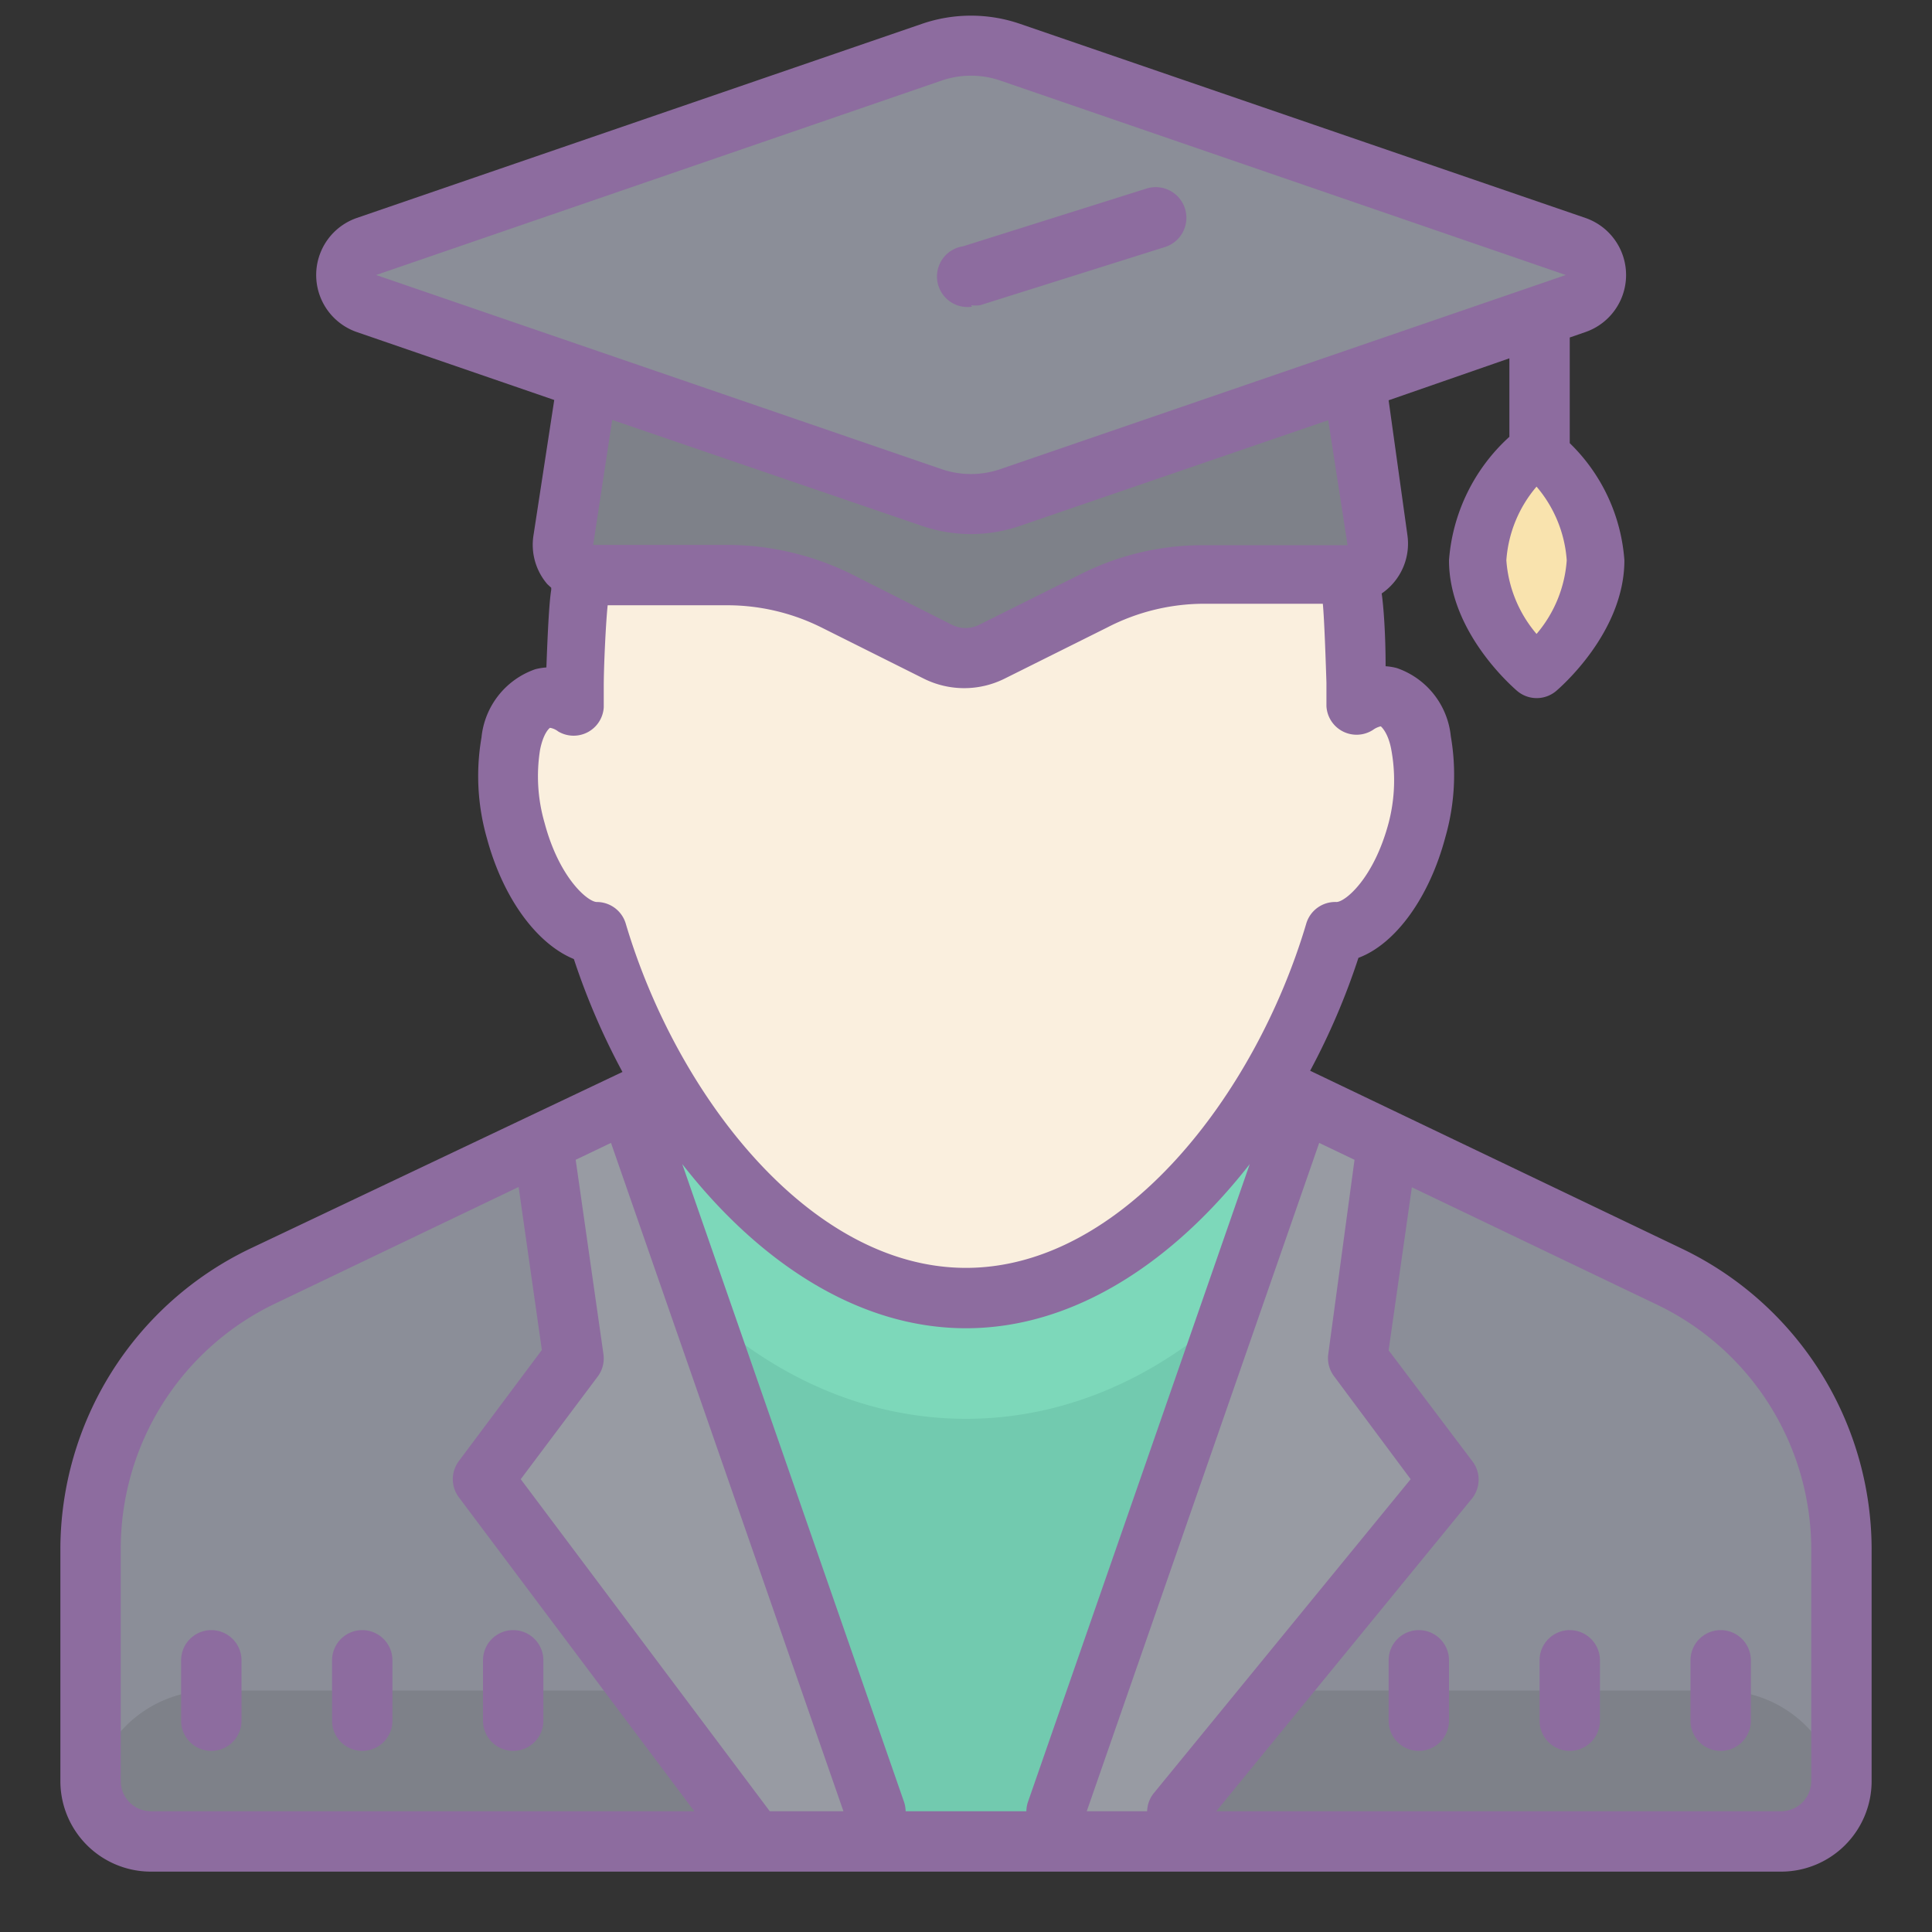 <?xml version="1.0"?>
<svg xmlns="http://www.w3.org/2000/svg" id="Layer_1" data-name="Layer 1" viewBox="0 0 64 64"><rect x="0" y="0" width="64" height="64" fill="#333333" stroke="none"/><title>Dusk Part 4</title><path d="M30.87,16.49,12.14,10.06a1,1,0,0,1,0-1.89L30.87,1.74a4,4,0,0,1,2.6,0L52.19,8.17a1,1,0,0,1,0,1.89L33.47,16.49A4,4,0,0,1,30.87,16.49Z" style="fill:#8b8e98;"/><path d="M61,59.38a1,1,0,0,1-1,1H4a1,1,0,0,1-1-1v-8A9.37,9.37,0,0,1,8.3,43l14.07-6.73c2.55,3.21,5.91,5.5,9.63,5.5s7.08-2.29,9.63-5.5L55.7,43A9.37,9.37,0,0,1,61,51.41Z" style="fill:#8b8e98;"/><path d="M57,56H7a4,4,0,0,0-4,4H3a1,1,0,0,0,1,1H60a1,1,0,0,0,1-1h0A4,4,0,0,0,57,56Z" style="fill:#7e8189;"/><path d="M32,42.93c-3.18,0-6.08-2-8.3-4.93H21l8,23h6l8-23H40.3C38.08,40.89,35.18,42.93,32,42.93Z" style="fill:#72caaf;"/><path d="M32,47c4.1,0,7.82-2.12,10.57-5.56a2,2,0,0,0-.7-3.06l-.23-.11c-2.55,3.21-5.91,5.5-9.63,5.5s-7.08-2.29-9.63-5.5l-.23.11a2,2,0,0,0-.7,3.06C24.18,44.88,27.9,47,32,47Z" style="fill:#7dd8ba;"/><path d="M21,36.56C21,37,29,61,29,61H24.56L16,49l3-4-1-8Z" style="fill:#989ba3;"/><path d="M43,36.56C43,37,34,61,34,61h4.44L47,49l-2-4,1-8Z" style="fill:#989ba3;"/><path d="M44.65,23.31c0-.47-.06-3.89-.13-4.31h-25c-.06.43-.12,3.87-.14,4.31s-1.92.71-1.92.71c-.24.07-.72,1.36-.19,3.33s1.52,2.77,1.83,2.77h0a1.06,1.06,0,0,1,1,.76c1.78,6,6.44,12.05,11.92,12.05s10.14-6.06,11.92-12.05a1.09,1.09,0,0,1,1-.76c.31,0,1.31-.82,1.83-2.77s.06-4.25-.19-4.33C46.55,23,44.67,23.69,44.65,23.31Z" style="fill:#faefde;"/><path d="M46,18.21a.71.71,0,0,1-.7.79H38.11L32,22.43,25.95,19H18.71a.71.71,0,0,1-.7-.79l1.18-5.68L30.5,16.58h0a2.82,2.82,0,0,0,3,0l11.32-4.05Z" style="fill:#7e8189;"/><polygon points="53 18.75 51 21.75 49 18.75 49 16.25 51 15.25 53 16.25 53 18.75" style="fill:#f9e3ae;"/><path d="M47,54a1,1,0,0,0-1,1v2a1,1,0,0,0,2,0V55A1,1,0,0,0,47,54Z" style="fill:#8d6c9f;"/><path d="M52,54a1,1,0,0,0-1,1v2a1,1,0,0,0,2,0V55A1,1,0,0,0,52,54Z" style="fill:#8d6c9f;"/><path d="M56,55v2a1,1,0,0,0,2,0V55a1,1,0,0,0-2,0Z" style="fill:#8d6c9f;"/><path d="M17,54a1,1,0,0,0-1,1v2a1,1,0,0,0,2,0V55A1,1,0,0,0,17,54Z" style="fill:#8d6c9f;"/><path d="M12,54a1,1,0,0,0-1,1v2a1,1,0,0,0,2,0V55A1,1,0,0,0,12,54Z" style="fill:#8d6c9f;"/><path d="M7,54a1,1,0,0,0-1,1v2a1,1,0,0,0,2,0V55A1,1,0,0,0,7,54Z" style="fill:#8d6c9f;"/><path d="M55.75,41.38,43.4,35.47A23.15,23.15,0,0,0,45,31.73c1.23-.46,2.35-2,2.88-4a7.49,7.49,0,0,0,.18-3.34,2.67,2.67,0,0,0-1.79-2.26,1.93,1.93,0,0,0-.37-.06c0-1.09-.07-2-.13-2.41a2,2,0,0,0,.85-1.95L46,13.26l4-1.39v2.6a6.14,6.14,0,0,0-2,4.09c0,2.41,2.17,4.25,2.26,4.33a1,1,0,0,0,1.29,0c.09-.08,2.26-1.92,2.26-4.33A6,6,0,0,0,52,14.68V11.18l.52-.18a2,2,0,0,0,0-3.78L33.79.79a5,5,0,0,0-3.25,0L11.82,7.22a2,2,0,0,0,0,3.78l6.54,2.25-.69,4.5a2,2,0,0,0,.46,1.6l.13.12s0,0,0,.07c-.06.36-.11,1.19-.16,2.57a2,2,0,0,0-.37.06,2.67,2.67,0,0,0-1.78,2.26,7.49,7.49,0,0,0,.18,3.34c.54,2,1.66,3.5,2.88,4a23.15,23.15,0,0,0,1.61,3.74L8.25,41.38A11.06,11.06,0,0,0,2,51.3V59a3,3,0,0,0,3,3H59a3,3,0,0,0,3-3V51.3A11.06,11.06,0,0,0,55.75,41.38ZM50.9,21a4.21,4.21,0,0,1-1-2.44,4.21,4.21,0,0,1,1-2.44,4.21,4.21,0,0,1,1,2.44A4.21,4.21,0,0,1,50.9,21ZM44.2,45.6,46.73,49l-8.5,10.39A1,1,0,0,0,38,60h-2l7.7-22.14,1.17.56L44,44.86A1,1,0,0,0,44.2,45.6ZM25.5,60,17.25,49l2.55-3.4a1,1,0,0,0,.19-.74l-.92-6.44,1.17-.56L27.94,60Zm4.44-.33L22.6,38.56C25.07,41.73,28.36,44,32,44s6.93-2.27,9.4-5.44L34.06,59.67A1,1,0,0,0,34,60H30A1,1,0,0,0,29.94,59.67Zm1.25-57a3,3,0,0,1,1.95,0L51.87,9.11,33.14,15.54a3,3,0,0,1-1.95,0L12.46,9.11Zm-.65,14.75a5,5,0,0,0,3.25,0L44,13.92l.64,4.14-4.75,0h-.07a9,9,0,0,0-4,.95l-3.39,1.69a1,1,0,0,1-.89,0L28.17,19a9.37,9.37,0,0,0-4.1-.95l-4.42,0,.63-4.14ZM19.77,29.88h0c-.29,0-1.24-.78-1.73-2.62a5.55,5.55,0,0,1-.15-2.42c.11-.56.31-.72.33-.73a.6.6,0,0,1,.27.12A1,1,0,0,0,20,23.43l0-.69c0-.67.07-2.14.13-2.69l3.9,0h.06a7,7,0,0,1,3.13.74l3.38,1.69a3,3,0,0,0,2.68,0l3.39-1.69A7,7,0,0,1,39.86,20h.05l3.91,0c.05.49.1,2,.12,2.62,0,.34,0,.62,0,.77a1,1,0,0,0,1.54.79.72.72,0,0,1,.26-.12s.23.18.34.73A5.56,5.56,0,0,1,46,27.26c-.49,1.84-1.44,2.62-1.73,2.62h0a1,1,0,0,0-1,.72C41.59,36.26,37.18,42,32,42s-9.59-5.74-11.27-11.4A1,1,0,0,0,19.77,29.88ZM4,59V51.3a9,9,0,0,1,5.12-8.12l8.06-3.86.77,5.4L15.2,48.4a1,1,0,0,0,0,1.2L23,60H5A1,1,0,0,1,4,59Zm56,0a1,1,0,0,1-1,1H40.29l8.48-10.37a1,1,0,0,0,0-1.23L46,44.73l.77-5.4,8.06,3.86A9,9,0,0,1,60,51.3Z" style="fill:#8d6c9f;"/><path d="M32.17,10.11a1,1,0,0,0,.3,0l6.1-1.92A1,1,0,1,0,38,6.24l-6.1,1.92a1,1,0,0,0,.3,2Z" style="fill:#8d6c9f;"/></svg>
